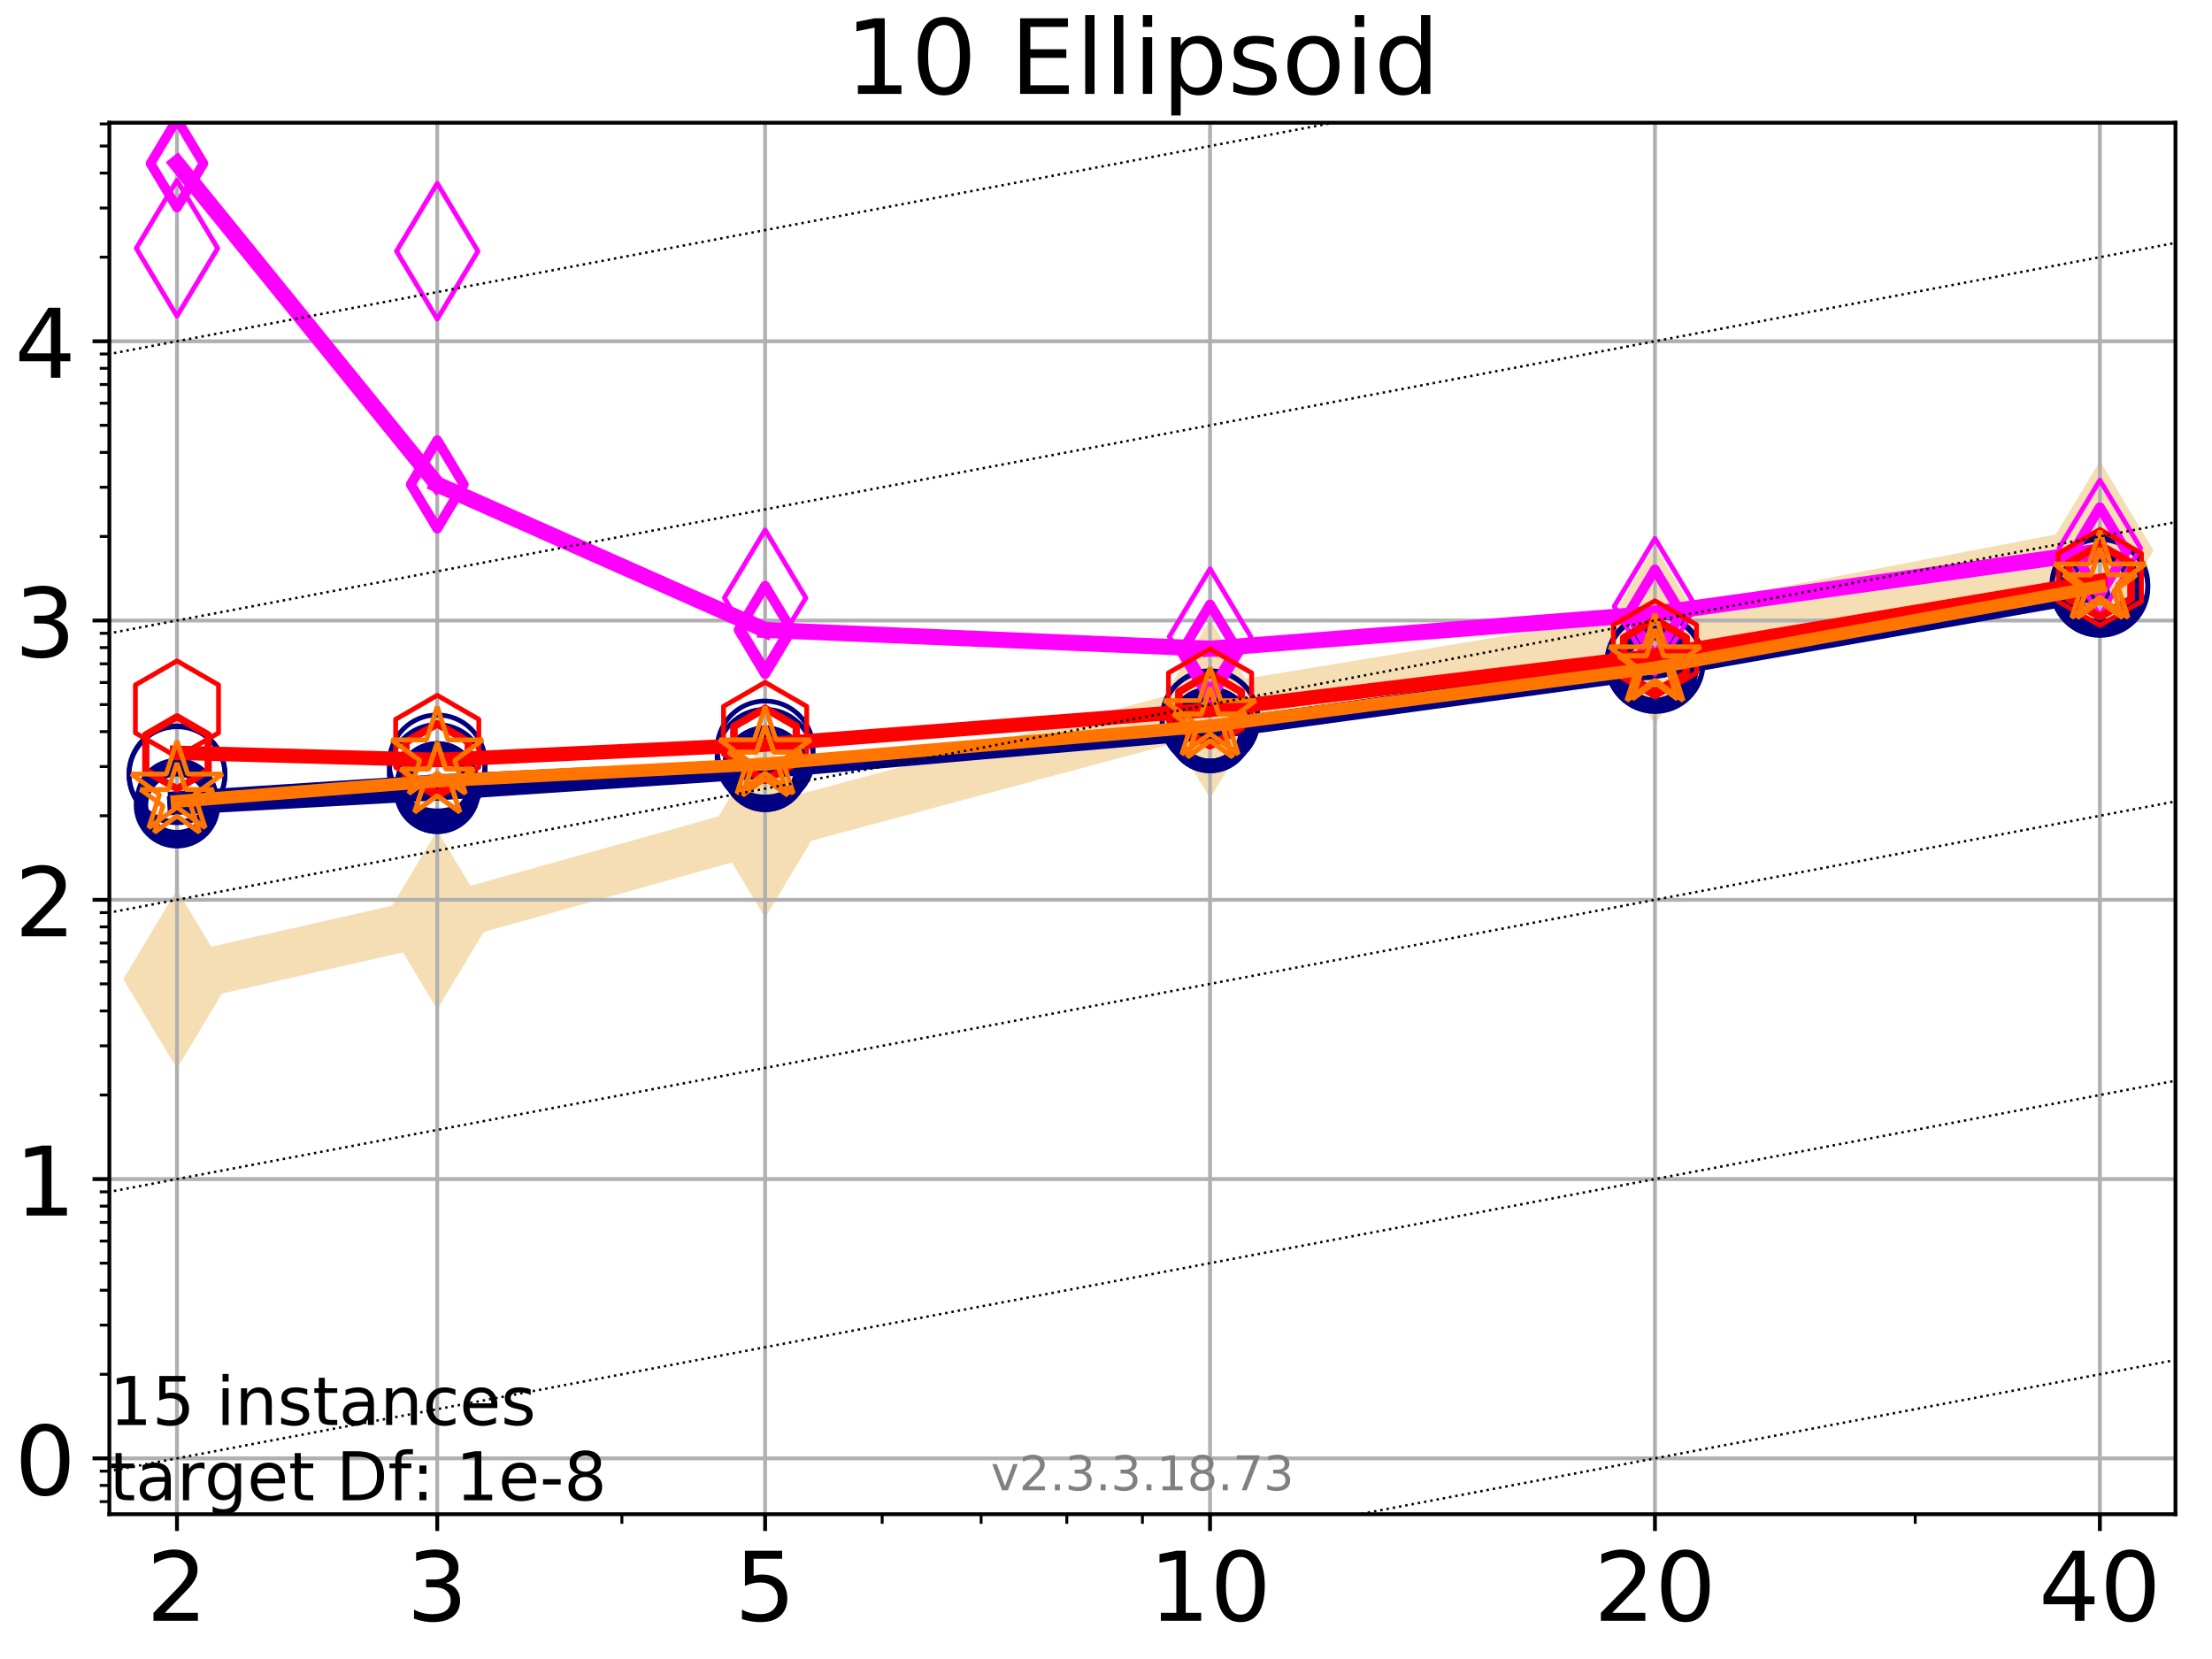 <?xml version="1.0" encoding="utf-8" standalone="no"?>
<!DOCTYPE svg PUBLIC "-//W3C//DTD SVG 1.1//EN"
  "http://www.w3.org/Graphics/SVG/1.1/DTD/svg11.dtd">
<!-- Created with matplotlib (https://matplotlib.org/) -->
<svg height="345.6pt" version="1.1" viewBox="0 0 460.8 345.6" width="460.8pt" xmlns="http://www.w3.org/2000/svg" xmlns:xlink="http://www.w3.org/1999/xlink">
 <defs>
  <style type="text/css">
*{stroke-linecap:butt;stroke-linejoin:round;}
  </style>
 </defs>
 <g id="figure_1">
  <g id="patch_1">
   <path d="M 0 345.6 
L 460.8 345.6 
L 460.8 0 
L 0 0 
z
" style="fill:#ffffff;"/>
  </g>
  <g id="axes_1">
   <g id="patch_2">
    <path d="M 22.78 315.44 
L 453.192 315.44 
L 453.192 25.56 
L 22.78 25.56 
z
" style="fill:#ffffff;"/>
   </g>
   <g id="line2d_1">
    <path clip-path="url(#p76e12e9055)" d="M 36.868 203.969 
L 91.085 191.652 
L 159.39 172.539 
L 252.074 147.671 
L 344.758 132.376 
L 437.443 114.669 
" style="fill:none;stroke:#f5deb3;stroke-linecap:square;stroke-width:10;"/>
    <defs>
     <path d="M -0 17.678 
L 10.607 0 
L 0 -17.678 
L -10.607 -0 
z
" id="m0ee9189631" style="stroke:#f5deb3;stroke-linejoin:miter;"/>
    </defs>
    <g clip-path="url(#p76e12e9055)">
     <use style="fill:#f5deb3;stroke:#f5deb3;stroke-linejoin:miter;" x="36.868" xlink:href="#m0ee9189631" y="203.969"/>
     <use style="fill:#f5deb3;stroke:#f5deb3;stroke-linejoin:miter;" x="91.085" xlink:href="#m0ee9189631" y="191.652"/>
     <use style="fill:#f5deb3;stroke:#f5deb3;stroke-linejoin:miter;" x="159.39" xlink:href="#m0ee9189631" y="172.539"/>
     <use style="fill:#f5deb3;stroke:#f5deb3;stroke-linejoin:miter;" x="252.074" xlink:href="#m0ee9189631" y="147.671"/>
     <use style="fill:#f5deb3;stroke:#f5deb3;stroke-linejoin:miter;" x="344.758" xlink:href="#m0ee9189631" y="132.376"/>
     <use style="fill:#f5deb3;stroke:#f5deb3;stroke-linejoin:miter;" x="437.443" xlink:href="#m0ee9189631" y="114.669"/>
    </g>
   </g>
   <g id="matplotlib.axis_1">
    <g id="xtick_1">
     <g id="line2d_2">
      <path clip-path="url(#p76e12e9055)" d="M 36.868 315.44 
L 36.868 25.56 
" style="fill:none;stroke:#b0b0b0;stroke-linecap:square;stroke-width:0.8;"/>
     </g>
     <g id="line2d_3">
      <defs>
       <path d="M 0 0 
L 0 3.5 
" id="m167f7af184" style="stroke:#000000;stroke-width:0.8;"/>
      </defs>
      <g>
       <use style="stroke:#000000;stroke-width:0.8;" x="36.868" xlink:href="#m167f7af184" y="315.44"/>
      </g>
     </g>
     <g id="text_1">
      <!-- 2 -->
      <defs>
       <path d="M 19.188 8.297 
L 53.609 8.297 
L 53.609 0 
L 7.328 0 
L 7.328 8.297 
Q 12.938 14.109 22.625 23.891 
Q 32.328 33.688 34.812 36.531 
Q 39.547 41.844 41.422 45.531 
Q 43.312 49.219 43.312 52.781 
Q 43.312 58.594 39.234 62.25 
Q 35.156 65.922 28.609 65.922 
Q 23.969 65.922 18.812 64.312 
Q 13.672 62.703 7.812 59.422 
L 7.812 69.391 
Q 13.766 71.781 18.938 73 
Q 24.125 74.219 28.422 74.219 
Q 39.75 74.219 46.484 68.547 
Q 53.219 62.891 53.219 53.422 
Q 53.219 48.922 51.531 44.891 
Q 49.859 40.875 45.406 35.406 
Q 44.188 33.984 37.641 27.219 
Q 31.109 20.453 19.188 8.297 
z
" id="DejaVuSans-50"/>
      </defs>
      <g transform="translate(30.506 337.637)scale(0.2 -0.2)">
       <use xlink:href="#DejaVuSans-50"/>
      </g>
     </g>
    </g>
    <g id="xtick_2">
     <g id="line2d_4">
      <path clip-path="url(#p76e12e9055)" d="M 91.085 315.44 
L 91.085 25.56 
" style="fill:none;stroke:#b0b0b0;stroke-linecap:square;stroke-width:0.8;"/>
     </g>
     <g id="line2d_5">
      <g>
       <use style="stroke:#000000;stroke-width:0.8;" x="91.085" xlink:href="#m167f7af184" y="315.44"/>
      </g>
     </g>
     <g id="text_2">
      <!-- 3 -->
      <defs>
       <path d="M 40.578 39.312 
Q 47.656 37.797 51.625 33 
Q 55.609 28.219 55.609 21.188 
Q 55.609 10.406 48.188 4.484 
Q 40.766 -1.422 27.094 -1.422 
Q 22.516 -1.422 17.656 -0.516 
Q 12.797 0.391 7.625 2.203 
L 7.625 11.719 
Q 11.719 9.328 16.594 8.109 
Q 21.484 6.891 26.812 6.891 
Q 36.078 6.891 40.938 10.547 
Q 45.797 14.203 45.797 21.188 
Q 45.797 27.641 41.281 31.266 
Q 36.766 34.906 28.719 34.906 
L 20.219 34.906 
L 20.219 43.016 
L 29.109 43.016 
Q 36.375 43.016 40.234 45.922 
Q 44.094 48.828 44.094 54.297 
Q 44.094 59.906 40.109 62.906 
Q 36.141 65.922 28.719 65.922 
Q 24.656 65.922 20.016 65.031 
Q 15.375 64.156 9.812 62.312 
L 9.812 71.094 
Q 15.438 72.656 20.344 73.438 
Q 25.25 74.219 29.594 74.219 
Q 40.828 74.219 47.359 69.109 
Q 53.906 64.016 53.906 55.328 
Q 53.906 49.266 50.438 45.094 
Q 46.969 40.922 40.578 39.312 
z
" id="DejaVuSans-51"/>
      </defs>
      <g transform="translate(84.723 337.637)scale(0.2 -0.2)">
       <use xlink:href="#DejaVuSans-51"/>
      </g>
     </g>
    </g>
    <g id="xtick_3">
     <g id="line2d_6">
      <path clip-path="url(#p76e12e9055)" d="M 159.39 315.44 
L 159.39 25.56 
" style="fill:none;stroke:#b0b0b0;stroke-linecap:square;stroke-width:0.8;"/>
     </g>
     <g id="line2d_7">
      <g>
       <use style="stroke:#000000;stroke-width:0.8;" x="159.39" xlink:href="#m167f7af184" y="315.44"/>
      </g>
     </g>
     <g id="text_3">
      <!-- 5 -->
      <defs>
       <path d="M 10.797 72.906 
L 49.516 72.906 
L 49.516 64.594 
L 19.828 64.594 
L 19.828 46.734 
Q 21.969 47.469 24.109 47.828 
Q 26.266 48.188 28.422 48.188 
Q 40.625 48.188 47.75 41.5 
Q 54.891 34.812 54.891 23.391 
Q 54.891 11.625 47.562 5.094 
Q 40.234 -1.422 26.906 -1.422 
Q 22.312 -1.422 17.547 -0.641 
Q 12.797 0.141 7.719 1.703 
L 7.719 11.625 
Q 12.109 9.234 16.797 8.062 
Q 21.484 6.891 26.703 6.891 
Q 35.156 6.891 40.078 11.328 
Q 45.016 15.766 45.016 23.391 
Q 45.016 31 40.078 35.438 
Q 35.156 39.891 26.703 39.891 
Q 22.75 39.891 18.812 39.016 
Q 14.891 38.141 10.797 36.281 
z
" id="DejaVuSans-53"/>
      </defs>
      <g transform="translate(153.028 337.637)scale(0.2 -0.2)">
       <use xlink:href="#DejaVuSans-53"/>
      </g>
     </g>
    </g>
    <g id="xtick_4">
     <g id="line2d_8">
      <path clip-path="url(#p76e12e9055)" d="M 252.074 315.44 
L 252.074 25.56 
" style="fill:none;stroke:#b0b0b0;stroke-linecap:square;stroke-width:0.8;"/>
     </g>
     <g id="line2d_9">
      <g>
       <use style="stroke:#000000;stroke-width:0.8;" x="252.074" xlink:href="#m167f7af184" y="315.44"/>
      </g>
     </g>
     <g id="text_4">
      <!-- 10 -->
      <defs>
       <path d="M 12.406 8.297 
L 28.516 8.297 
L 28.516 63.922 
L 10.984 60.406 
L 10.984 69.391 
L 28.422 72.906 
L 38.281 72.906 
L 38.281 8.297 
L 54.391 8.297 
L 54.391 0 
L 12.406 0 
z
" id="DejaVuSans-49"/>
       <path d="M 31.781 66.406 
Q 24.172 66.406 20.328 58.906 
Q 16.5 51.422 16.5 36.375 
Q 16.5 21.391 20.328 13.891 
Q 24.172 6.391 31.781 6.391 
Q 39.453 6.391 43.281 13.891 
Q 47.125 21.391 47.125 36.375 
Q 47.125 51.422 43.281 58.906 
Q 39.453 66.406 31.781 66.406 
z
M 31.781 74.219 
Q 44.047 74.219 50.516 64.516 
Q 56.984 54.828 56.984 36.375 
Q 56.984 17.969 50.516 8.266 
Q 44.047 -1.422 31.781 -1.422 
Q 19.531 -1.422 13.062 8.266 
Q 6.594 17.969 6.594 36.375 
Q 6.594 54.828 13.062 64.516 
Q 19.531 74.219 31.781 74.219 
z
" id="DejaVuSans-48"/>
      </defs>
      <g transform="translate(239.349 337.637)scale(0.2 -0.2)">
       <use xlink:href="#DejaVuSans-49"/>
       <use x="63.623" xlink:href="#DejaVuSans-48"/>
      </g>
     </g>
    </g>
    <g id="xtick_5">
     <g id="line2d_10">
      <path clip-path="url(#p76e12e9055)" d="M 344.758 315.44 
L 344.758 25.56 
" style="fill:none;stroke:#b0b0b0;stroke-linecap:square;stroke-width:0.8;"/>
     </g>
     <g id="line2d_11">
      <g>
       <use style="stroke:#000000;stroke-width:0.8;" x="344.758" xlink:href="#m167f7af184" y="315.44"/>
      </g>
     </g>
     <g id="text_5">
      <!-- 20 -->
      <g transform="translate(332.033 337.637)scale(0.2 -0.2)">
       <use xlink:href="#DejaVuSans-50"/>
       <use x="63.623" xlink:href="#DejaVuSans-48"/>
      </g>
     </g>
    </g>
    <g id="xtick_6">
     <g id="line2d_12">
      <path clip-path="url(#p76e12e9055)" d="M 437.443 315.44 
L 437.443 25.56 
" style="fill:none;stroke:#b0b0b0;stroke-linecap:square;stroke-width:0.8;"/>
     </g>
     <g id="line2d_13">
      <g>
       <use style="stroke:#000000;stroke-width:0.8;" x="437.443" xlink:href="#m167f7af184" y="315.44"/>
      </g>
     </g>
     <g id="text_6">
      <!-- 40 -->
      <defs>
       <path d="M 37.797 64.312 
L 12.891 25.391 
L 37.797 25.391 
z
M 35.203 72.906 
L 47.609 72.906 
L 47.609 25.391 
L 58.016 25.391 
L 58.016 17.188 
L 47.609 17.188 
L 47.609 0 
L 37.797 0 
L 37.797 17.188 
L 4.891 17.188 
L 4.891 26.703 
z
" id="DejaVuSans-52"/>
      </defs>
      <g transform="translate(424.718 337.637)scale(0.2 -0.2)">
       <use xlink:href="#DejaVuSans-52"/>
       <use x="63.623" xlink:href="#DejaVuSans-48"/>
      </g>
     </g>
    </g>
    <g id="xtick_7">
     <g id="line2d_14">
      <defs>
       <path d="M 0 0 
L 0 2 
" id="mbd28c0486b" style="stroke:#000000;stroke-width:0.6;"/>
      </defs>
      <g>
       <use style="stroke:#000000;stroke-width:0.6;" x="129.552" xlink:href="#mbd28c0486b" y="315.44"/>
      </g>
     </g>
    </g>
    <g id="xtick_8">
     <g id="line2d_15">
      <g>
       <use style="stroke:#000000;stroke-width:0.6;" x="183.769" xlink:href="#mbd28c0486b" y="315.44"/>
      </g>
     </g>
    </g>
    <g id="xtick_9">
     <g id="line2d_16">
      <g>
       <use style="stroke:#000000;stroke-width:0.6;" x="204.381" xlink:href="#mbd28c0486b" y="315.44"/>
      </g>
     </g>
    </g>
    <g id="xtick_10">
     <g id="line2d_17">
      <g>
       <use style="stroke:#000000;stroke-width:0.6;" x="222.237" xlink:href="#mbd28c0486b" y="315.44"/>
      </g>
     </g>
    </g>
    <g id="xtick_11">
     <g id="line2d_18">
      <g>
       <use style="stroke:#000000;stroke-width:0.6;" x="237.986" xlink:href="#mbd28c0486b" y="315.44"/>
      </g>
     </g>
    </g>
    <g id="xtick_12">
     <g id="line2d_19">
      <g>
       <use style="stroke:#000000;stroke-width:0.6;" x="398.975" xlink:href="#mbd28c0486b" y="315.44"/>
      </g>
     </g>
    </g>
   </g>
   <g id="matplotlib.axis_2">
    <g id="ytick_1">
     <g id="line2d_20">
      <path clip-path="url(#p76e12e9055)" d="M 22.78 303.804 
L 453.192 303.804 
" style="fill:none;stroke:#b0b0b0;stroke-linecap:square;stroke-width:0.8;"/>
     </g>
     <g id="line2d_21">
      <defs>
       <path d="M 0 0 
L -3.5 0 
" id="m1875185c18" style="stroke:#000000;stroke-width:0.8;"/>
      </defs>
      <g>
       <use style="stroke:#000000;stroke-width:0.8;" x="22.78" xlink:href="#m1875185c18" y="303.804"/>
      </g>
     </g>
     <g id="text_7">
      <!-- 0 -->
      <g transform="translate(3.055 311.403)scale(0.2 -0.2)">
       <use xlink:href="#DejaVuSans-48"/>
      </g>
     </g>
    </g>
    <g id="ytick_2">
     <g id="line2d_22">
      <path clip-path="url(#p76e12e9055)" d="M 22.78 245.625 
L 453.192 245.625 
" style="fill:none;stroke:#b0b0b0;stroke-linecap:square;stroke-width:0.8;"/>
     </g>
     <g id="line2d_23">
      <g>
       <use style="stroke:#000000;stroke-width:0.8;" x="22.78" xlink:href="#m1875185c18" y="245.625"/>
      </g>
     </g>
     <g id="text_8">
      <!-- 1 -->
      <g transform="translate(3.055 253.224)scale(0.2 -0.2)">
       <use xlink:href="#DejaVuSans-49"/>
      </g>
     </g>
    </g>
    <g id="ytick_3">
     <g id="line2d_24">
      <path clip-path="url(#p76e12e9055)" d="M 22.78 187.446 
L 453.192 187.446 
" style="fill:none;stroke:#b0b0b0;stroke-linecap:square;stroke-width:0.8;"/>
     </g>
     <g id="line2d_25">
      <g>
       <use style="stroke:#000000;stroke-width:0.8;" x="22.78" xlink:href="#m1875185c18" y="187.446"/>
      </g>
     </g>
     <g id="text_9">
      <!-- 2 -->
      <g transform="translate(3.055 195.045)scale(0.2 -0.2)">
       <use xlink:href="#DejaVuSans-50"/>
      </g>
     </g>
    </g>
    <g id="ytick_4">
     <g id="line2d_26">
      <path clip-path="url(#p76e12e9055)" d="M 22.78 129.267 
L 453.192 129.267 
" style="fill:none;stroke:#b0b0b0;stroke-linecap:square;stroke-width:0.8;"/>
     </g>
     <g id="line2d_27">
      <g>
       <use style="stroke:#000000;stroke-width:0.8;" x="22.78" xlink:href="#m1875185c18" y="129.267"/>
      </g>
     </g>
     <g id="text_10">
      <!-- 3 -->
      <g transform="translate(3.055 136.866)scale(0.2 -0.2)">
       <use xlink:href="#DejaVuSans-51"/>
      </g>
     </g>
    </g>
    <g id="ytick_5">
     <g id="line2d_28">
      <path clip-path="url(#p76e12e9055)" d="M 22.78 71.089 
L 453.192 71.089 
" style="fill:none;stroke:#b0b0b0;stroke-linecap:square;stroke-width:0.8;"/>
     </g>
     <g id="line2d_29">
      <g>
       <use style="stroke:#000000;stroke-width:0.8;" x="22.78" xlink:href="#m1875185c18" y="71.089"/>
      </g>
     </g>
     <g id="text_11">
      <!-- 4 -->
      <g transform="translate(3.055 78.687)scale(0.2 -0.2)">
       <use xlink:href="#DejaVuSans-52"/>
      </g>
     </g>
    </g>
    <g id="ytick_6">
     <g id="line2d_30">
      <defs>
       <path d="M 0 0 
L -2 0 
" id="m9e56ca77b0" style="stroke:#000000;stroke-width:0.6;"/>
      </defs>
      <g>
       <use style="stroke:#000000;stroke-width:0.6;" x="22.78" xlink:href="#m9e56ca77b0" y="312.816"/>
      </g>
     </g>
    </g>
    <g id="ytick_7">
     <g id="line2d_31">
      <g>
       <use style="stroke:#000000;stroke-width:0.6;" x="22.78" xlink:href="#m9e56ca77b0" y="309.442"/>
      </g>
     </g>
    </g>
    <g id="ytick_8">
     <g id="line2d_32">
      <g>
       <use style="stroke:#000000;stroke-width:0.6;" x="22.78" xlink:href="#m9e56ca77b0" y="306.466"/>
      </g>
     </g>
    </g>
    <g id="ytick_9">
     <g id="line2d_33">
      <g>
       <use style="stroke:#000000;stroke-width:0.6;" x="22.78" xlink:href="#m9e56ca77b0" y="286.291"/>
      </g>
     </g>
    </g>
    <g id="ytick_10">
     <g id="line2d_34">
      <g>
       <use style="stroke:#000000;stroke-width:0.6;" x="22.78" xlink:href="#m9e56ca77b0" y="276.046"/>
      </g>
     </g>
    </g>
    <g id="ytick_11">
     <g id="line2d_35">
      <g>
       <use style="stroke:#000000;stroke-width:0.6;" x="22.78" xlink:href="#m9e56ca77b0" y="268.777"/>
      </g>
     </g>
    </g>
    <g id="ytick_12">
     <g id="line2d_36">
      <g>
       <use style="stroke:#000000;stroke-width:0.6;" x="22.78" xlink:href="#m9e56ca77b0" y="263.139"/>
      </g>
     </g>
    </g>
    <g id="ytick_13">
     <g id="line2d_37">
      <g>
       <use style="stroke:#000000;stroke-width:0.6;" x="22.78" xlink:href="#m9e56ca77b0" y="258.532"/>
      </g>
     </g>
    </g>
    <g id="ytick_14">
     <g id="line2d_38">
      <g>
       <use style="stroke:#000000;stroke-width:0.6;" x="22.78" xlink:href="#m9e56ca77b0" y="254.637"/>
      </g>
     </g>
    </g>
    <g id="ytick_15">
     <g id="line2d_39">
      <g>
       <use style="stroke:#000000;stroke-width:0.6;" x="22.78" xlink:href="#m9e56ca77b0" y="251.263"/>
      </g>
     </g>
    </g>
    <g id="ytick_16">
     <g id="line2d_40">
      <g>
       <use style="stroke:#000000;stroke-width:0.6;" x="22.78" xlink:href="#m9e56ca77b0" y="248.287"/>
      </g>
     </g>
    </g>
    <g id="ytick_17">
     <g id="line2d_41">
      <g>
       <use style="stroke:#000000;stroke-width:0.6;" x="22.78" xlink:href="#m9e56ca77b0" y="228.112"/>
      </g>
     </g>
    </g>
    <g id="ytick_18">
     <g id="line2d_42">
      <g>
       <use style="stroke:#000000;stroke-width:0.6;" x="22.78" xlink:href="#m9e56ca77b0" y="217.867"/>
      </g>
     </g>
    </g>
    <g id="ytick_19">
     <g id="line2d_43">
      <g>
       <use style="stroke:#000000;stroke-width:0.6;" x="22.78" xlink:href="#m9e56ca77b0" y="210.598"/>
      </g>
     </g>
    </g>
    <g id="ytick_20">
     <g id="line2d_44">
      <g>
       <use style="stroke:#000000;stroke-width:0.6;" x="22.78" xlink:href="#m9e56ca77b0" y="204.96"/>
      </g>
     </g>
    </g>
    <g id="ytick_21">
     <g id="line2d_45">
      <g>
       <use style="stroke:#000000;stroke-width:0.6;" x="22.78" xlink:href="#m9e56ca77b0" y="200.353"/>
      </g>
     </g>
    </g>
    <g id="ytick_22">
     <g id="line2d_46">
      <g>
       <use style="stroke:#000000;stroke-width:0.6;" x="22.78" xlink:href="#m9e56ca77b0" y="196.458"/>
      </g>
     </g>
    </g>
    <g id="ytick_23">
     <g id="line2d_47">
      <g>
       <use style="stroke:#000000;stroke-width:0.6;" x="22.78" xlink:href="#m9e56ca77b0" y="193.085"/>
      </g>
     </g>
    </g>
    <g id="ytick_24">
     <g id="line2d_48">
      <g>
       <use style="stroke:#000000;stroke-width:0.6;" x="22.78" xlink:href="#m9e56ca77b0" y="190.109"/>
      </g>
     </g>
    </g>
    <g id="ytick_25">
     <g id="line2d_49">
      <g>
       <use style="stroke:#000000;stroke-width:0.6;" x="22.78" xlink:href="#m9e56ca77b0" y="169.933"/>
      </g>
     </g>
    </g>
    <g id="ytick_26">
     <g id="line2d_50">
      <g>
       <use style="stroke:#000000;stroke-width:0.6;" x="22.78" xlink:href="#m9e56ca77b0" y="159.688"/>
      </g>
     </g>
    </g>
    <g id="ytick_27">
     <g id="line2d_51">
      <g>
       <use style="stroke:#000000;stroke-width:0.6;" x="22.78" xlink:href="#m9e56ca77b0" y="152.419"/>
      </g>
     </g>
    </g>
    <g id="ytick_28">
     <g id="line2d_52">
      <g>
       <use style="stroke:#000000;stroke-width:0.6;" x="22.78" xlink:href="#m9e56ca77b0" y="146.781"/>
      </g>
     </g>
    </g>
    <g id="ytick_29">
     <g id="line2d_53">
      <g>
       <use style="stroke:#000000;stroke-width:0.6;" x="22.78" xlink:href="#m9e56ca77b0" y="142.174"/>
      </g>
     </g>
    </g>
    <g id="ytick_30">
     <g id="line2d_54">
      <g>
       <use style="stroke:#000000;stroke-width:0.6;" x="22.78" xlink:href="#m9e56ca77b0" y="138.28"/>
      </g>
     </g>
    </g>
    <g id="ytick_31">
     <g id="line2d_55">
      <g>
       <use style="stroke:#000000;stroke-width:0.6;" x="22.78" xlink:href="#m9e56ca77b0" y="134.906"/>
      </g>
     </g>
    </g>
    <g id="ytick_32">
     <g id="line2d_56">
      <g>
       <use style="stroke:#000000;stroke-width:0.6;" x="22.78" xlink:href="#m9e56ca77b0" y="131.93"/>
      </g>
     </g>
    </g>
    <g id="ytick_33">
     <g id="line2d_57">
      <g>
       <use style="stroke:#000000;stroke-width:0.6;" x="22.78" xlink:href="#m9e56ca77b0" y="111.754"/>
      </g>
     </g>
    </g>
    <g id="ytick_34">
     <g id="line2d_58">
      <g>
       <use style="stroke:#000000;stroke-width:0.6;" x="22.78" xlink:href="#m9e56ca77b0" y="101.509"/>
      </g>
     </g>
    </g>
    <g id="ytick_35">
     <g id="line2d_59">
      <g>
       <use style="stroke:#000000;stroke-width:0.6;" x="22.78" xlink:href="#m9e56ca77b0" y="94.24"/>
      </g>
     </g>
    </g>
    <g id="ytick_36">
     <g id="line2d_60">
      <g>
       <use style="stroke:#000000;stroke-width:0.6;" x="22.78" xlink:href="#m9e56ca77b0" y="88.602"/>
      </g>
     </g>
    </g>
    <g id="ytick_37">
     <g id="line2d_61">
      <g>
       <use style="stroke:#000000;stroke-width:0.6;" x="22.78" xlink:href="#m9e56ca77b0" y="83.996"/>
      </g>
     </g>
    </g>
    <g id="ytick_38">
     <g id="line2d_62">
      <g>
       <use style="stroke:#000000;stroke-width:0.6;" x="22.78" xlink:href="#m9e56ca77b0" y="80.101"/>
      </g>
     </g>
    </g>
    <g id="ytick_39">
     <g id="line2d_63">
      <g>
       <use style="stroke:#000000;stroke-width:0.6;" x="22.78" xlink:href="#m9e56ca77b0" y="76.727"/>
      </g>
     </g>
    </g>
    <g id="ytick_40">
     <g id="line2d_64">
      <g>
       <use style="stroke:#000000;stroke-width:0.6;" x="22.78" xlink:href="#m9e56ca77b0" y="73.751"/>
      </g>
     </g>
    </g>
    <g id="ytick_41">
     <g id="line2d_65">
      <g>
       <use style="stroke:#000000;stroke-width:0.6;" x="22.78" xlink:href="#m9e56ca77b0" y="53.575"/>
      </g>
     </g>
    </g>
    <g id="ytick_42">
     <g id="line2d_66">
      <g>
       <use style="stroke:#000000;stroke-width:0.6;" x="22.78" xlink:href="#m9e56ca77b0" y="43.33"/>
      </g>
     </g>
    </g>
    <g id="ytick_43">
     <g id="line2d_67">
      <g>
       <use style="stroke:#000000;stroke-width:0.6;" x="22.78" xlink:href="#m9e56ca77b0" y="36.061"/>
      </g>
     </g>
    </g>
    <g id="ytick_44">
     <g id="line2d_68">
      <g>
       <use style="stroke:#000000;stroke-width:0.6;" x="22.78" xlink:href="#m9e56ca77b0" y="30.423"/>
      </g>
     </g>
    </g>
    <g id="ytick_45">
     <g id="line2d_69">
      <g>
       <use style="stroke:#000000;stroke-width:0.6;" x="22.78" xlink:href="#m9e56ca77b0" y="25.817"/>
      </g>
     </g>
    </g>
   </g>
   <g id="line2d_70">
    <path clip-path="url(#p76e12e9055)" d="M 36.868 167.748 
L 91.085 164.739 
" style="fill:none;stroke:#000080;stroke-linecap:square;stroke-width:4;"/>
    <defs>
     <path d="M 0 7.5 
C 1.989 7.5 3.897 6.71 5.303 5.303 
C 6.71 3.897 7.5 1.989 7.5 0 
C 7.5 -1.989 6.71 -3.897 5.303 -5.303 
C 3.897 -6.71 1.989 -7.5 0 -7.5 
C -1.989 -7.5 -3.897 -6.71 -5.303 -5.303 
C -6.71 -3.897 -7.5 -1.989 -7.5 0 
C -7.5 1.989 -6.71 3.897 -5.303 5.303 
C -3.897 6.71 -1.989 7.5 0 7.5 
z
" id="m652f834362" style="stroke:#000080;stroke-width:3;"/>
    </defs>
    <g clip-path="url(#p76e12e9055)">
     <use style="fill-opacity:0;stroke:#000080;stroke-width:3;" x="36.868" xlink:href="#m652f834362" y="167.748"/>
     <use style="fill-opacity:0;stroke:#000080;stroke-width:3;" x="91.085" xlink:href="#m652f834362" y="164.739"/>
    </g>
   </g>
   <g id="line2d_71">
    <path clip-path="url(#p76e12e9055)" d="M 91.085 164.739 
L 159.39 160.164 
" style="fill:none;stroke:#000080;stroke-linecap:square;stroke-width:4;"/>
    <g clip-path="url(#p76e12e9055)">
     <use style="fill-opacity:0;stroke:#000080;stroke-width:3;" x="91.085" xlink:href="#m652f834362" y="164.739"/>
     <use style="fill-opacity:0;stroke:#000080;stroke-width:3;" x="159.39" xlink:href="#m652f834362" y="160.164"/>
    </g>
   </g>
   <g id="line2d_72">
    <path clip-path="url(#p76e12e9055)" d="M 159.39 160.164 
L 252.074 152.065 
" style="fill:none;stroke:#000080;stroke-linecap:square;stroke-width:4;"/>
    <g clip-path="url(#p76e12e9055)">
     <use style="fill-opacity:0;stroke:#000080;stroke-width:3;" x="159.39" xlink:href="#m652f834362" y="160.164"/>
     <use style="fill-opacity:0;stroke:#000080;stroke-width:3;" x="252.074" xlink:href="#m652f834362" y="152.065"/>
    </g>
   </g>
   <g id="line2d_73">
    <path clip-path="url(#p76e12e9055)" d="M 252.074 152.065 
L 344.758 139.397 
" style="fill:none;stroke:#000080;stroke-linecap:square;stroke-width:4;"/>
    <g clip-path="url(#p76e12e9055)">
     <use style="fill-opacity:0;stroke:#000080;stroke-width:3;" x="252.074" xlink:href="#m652f834362" y="152.065"/>
     <use style="fill-opacity:0;stroke:#000080;stroke-width:3;" x="344.758" xlink:href="#m652f834362" y="139.397"/>
    </g>
   </g>
   <g id="line2d_74">
    <path clip-path="url(#p76e12e9055)" d="M 344.758 139.397 
L 437.443 123.075 
" style="fill:none;stroke:#000080;stroke-linecap:square;stroke-width:4;"/>
    <g clip-path="url(#p76e12e9055)">
     <use style="fill-opacity:0;stroke:#000080;stroke-width:3;" x="344.758" xlink:href="#m652f834362" y="139.397"/>
     <use style="fill-opacity:0;stroke:#000080;stroke-width:3;" x="437.443" xlink:href="#m652f834362" y="123.075"/>
    </g>
   </g>
   <g id="line2d_75">
    <path clip-path="url(#p76e12e9055)" d="M 437.443 123.075 
" style="fill:none;stroke:#000080;stroke-linecap:square;stroke-width:4;"/>
    <g clip-path="url(#p76e12e9055)">
     <use style="fill-opacity:0;stroke:#000080;stroke-width:3;" x="437.443" xlink:href="#m652f834362" y="123.075"/>
    </g>
   </g>
   <g id="line2d_76"/>
   <g id="line2d_77">
    <defs>
     <path d="M 0 10 
C 2.652 10 5.196 8.946 7.071 7.071 
C 8.946 5.196 10 2.652 10 0 
C 10 -2.652 8.946 -5.196 7.071 -7.071 
C 5.196 -8.946 2.652 -10 0 -10 
C -2.652 -10 -5.196 -8.946 -7.071 -7.071 
C -8.946 -5.196 -10 -2.652 -10 0 
C -10 2.652 -8.946 5.196 -7.071 7.071 
C -5.196 8.946 -2.652 10 0 10 
z
" id="m6f825c0890" style="stroke:#000080;"/>
    </defs>
    <g clip-path="url(#p76e12e9055)">
     <use style="fill-opacity:0;stroke:#000080;" x="36.868" xlink:href="#m6f825c0890" y="161.207"/>
     <use style="fill-opacity:0;stroke:#000080;" x="91.085" xlink:href="#m6f825c0890" y="160.954"/>
     <use style="fill-opacity:0;stroke:#000080;" x="159.39" xlink:href="#m6f825c0890" y="156.04"/>
     <use style="fill-opacity:0;stroke:#000080;" x="252.074" xlink:href="#m6f825c0890" y="149.817"/>
     <use style="fill-opacity:0;stroke:#000080;" x="344.758" xlink:href="#m6f825c0890" y="138.224"/>
     <use style="fill-opacity:0;stroke:#000080;" x="437.443" xlink:href="#m6f825c0890" y="122.363"/>
    </g>
   </g>
   <g id="line2d_78">
    <path clip-path="url(#p76e12e9055)" d="M 36.868 166.652 
L 91.085 163.159 
" style="fill:none;stroke:#000080;stroke-linecap:square;stroke-width:3.667;"/>
    <defs>
     <path d="M 0 7.5 
C 1.989 7.5 3.897 6.71 5.303 5.303 
C 6.71 3.897 7.5 1.989 7.5 0 
C 7.5 -1.989 6.71 -3.897 5.303 -5.303 
C 3.897 -6.71 1.989 -7.5 0 -7.5 
C -1.989 -7.5 -3.897 -6.71 -5.303 -5.303 
C -6.71 -3.897 -7.5 -1.989 -7.5 0 
C -7.5 1.989 -6.71 3.897 -5.303 5.303 
C -3.897 6.71 -1.989 7.5 0 7.5 
z
" id="m24b948d8f2" style="stroke:#000080;stroke-width:2.5;"/>
    </defs>
    <g clip-path="url(#p76e12e9055)">
     <use style="fill-opacity:0;stroke:#000080;stroke-width:2.5;" x="36.868" xlink:href="#m24b948d8f2" y="166.652"/>
     <use style="fill-opacity:0;stroke:#000080;stroke-width:2.5;" x="91.085" xlink:href="#m24b948d8f2" y="163.159"/>
    </g>
   </g>
   <g id="line2d_79">
    <path clip-path="url(#p76e12e9055)" d="M 91.085 163.159 
L 159.39 159.917 
" style="fill:none;stroke:#000080;stroke-linecap:square;stroke-width:3.667;"/>
    <g clip-path="url(#p76e12e9055)">
     <use style="fill-opacity:0;stroke:#000080;stroke-width:2.5;" x="91.085" xlink:href="#m24b948d8f2" y="163.159"/>
     <use style="fill-opacity:0;stroke:#000080;stroke-width:2.5;" x="159.39" xlink:href="#m24b948d8f2" y="159.917"/>
    </g>
   </g>
   <g id="line2d_80">
    <path clip-path="url(#p76e12e9055)" d="M 159.39 159.917 
L 252.074 151.853 
" style="fill:none;stroke:#000080;stroke-linecap:square;stroke-width:3.667;"/>
    <g clip-path="url(#p76e12e9055)">
     <use style="fill-opacity:0;stroke:#000080;stroke-width:2.5;" x="159.39" xlink:href="#m24b948d8f2" y="159.917"/>
     <use style="fill-opacity:0;stroke:#000080;stroke-width:2.5;" x="252.074" xlink:href="#m24b948d8f2" y="151.853"/>
    </g>
   </g>
   <g id="line2d_81">
    <path clip-path="url(#p76e12e9055)" d="M 252.074 151.853 
L 344.758 139.222 
" style="fill:none;stroke:#000080;stroke-linecap:square;stroke-width:3.667;"/>
    <g clip-path="url(#p76e12e9055)">
     <use style="fill-opacity:0;stroke:#000080;stroke-width:2.5;" x="252.074" xlink:href="#m24b948d8f2" y="151.853"/>
     <use style="fill-opacity:0;stroke:#000080;stroke-width:2.5;" x="344.758" xlink:href="#m24b948d8f2" y="139.222"/>
    </g>
   </g>
   <g id="line2d_82">
    <path clip-path="url(#p76e12e9055)" d="M 344.758 139.222 
L 437.443 122.728 
" style="fill:none;stroke:#000080;stroke-linecap:square;stroke-width:3.667;"/>
    <g clip-path="url(#p76e12e9055)">
     <use style="fill-opacity:0;stroke:#000080;stroke-width:2.5;" x="344.758" xlink:href="#m24b948d8f2" y="139.222"/>
     <use style="fill-opacity:0;stroke:#000080;stroke-width:2.5;" x="437.443" xlink:href="#m24b948d8f2" y="122.728"/>
    </g>
   </g>
   <g id="line2d_83">
    <path clip-path="url(#p76e12e9055)" d="M 437.443 122.728 
" style="fill:none;stroke:#000080;stroke-linecap:square;stroke-width:3.667;"/>
    <g clip-path="url(#p76e12e9055)">
     <use style="fill-opacity:0;stroke:#000080;stroke-width:2.5;" x="437.443" xlink:href="#m24b948d8f2" y="122.728"/>
    </g>
   </g>
   <g id="line2d_84"/>
   <g id="line2d_85">
    <g clip-path="url(#p76e12e9055)">
     <use style="fill-opacity:0;stroke:#000080;" x="36.868" xlink:href="#m6f825c0890" y="161.386"/>
     <use style="fill-opacity:0;stroke:#000080;" x="91.085" xlink:href="#m6f825c0890" y="158.941"/>
     <use style="fill-opacity:0;stroke:#000080;" x="159.39" xlink:href="#m6f825c0890" y="157.775"/>
     <use style="fill-opacity:0;stroke:#000080;" x="252.074" xlink:href="#m6f825c0890" y="149.737"/>
     <use style="fill-opacity:0;stroke:#000080;" x="344.758" xlink:href="#m6f825c0890" y="137.93"/>
     <use style="fill-opacity:0;stroke:#000080;" x="437.443" xlink:href="#m6f825c0890" y="121.811"/>
    </g>
   </g>
   <g id="line2d_86">
    <path clip-path="url(#p76e12e9055)" d="M 36.868 34.056 
L 91.085 100.916 
" style="fill:none;stroke:#ff00ff;stroke-linecap:square;stroke-width:3.333;"/>
    <defs>
     <path d="M -0 9.192 
L 5.515 0 
L 0 -9.192 
L -5.515 -0 
z
" id="m4466b6f02f" style="stroke:#ff00ff;stroke-linejoin:miter;stroke-width:2;"/>
    </defs>
    <g clip-path="url(#p76e12e9055)">
     <use style="fill-opacity:0;stroke:#ff00ff;stroke-linejoin:miter;stroke-width:2;" x="36.868" xlink:href="#m4466b6f02f" y="34.056"/>
     <use style="fill-opacity:0;stroke:#ff00ff;stroke-linejoin:miter;stroke-width:2;" x="91.085" xlink:href="#m4466b6f02f" y="100.916"/>
    </g>
   </g>
   <g id="line2d_87">
    <path clip-path="url(#p76e12e9055)" d="M 91.085 100.916 
L 159.39 131.225 
" style="fill:none;stroke:#ff00ff;stroke-linecap:square;stroke-width:3.333;"/>
    <g clip-path="url(#p76e12e9055)">
     <use style="fill-opacity:0;stroke:#ff00ff;stroke-linejoin:miter;stroke-width:2;" x="91.085" xlink:href="#m4466b6f02f" y="100.916"/>
     <use style="fill-opacity:0;stroke:#ff00ff;stroke-linejoin:miter;stroke-width:2;" x="159.39" xlink:href="#m4466b6f02f" y="131.225"/>
    </g>
   </g>
   <g id="line2d_88">
    <path clip-path="url(#p76e12e9055)" d="M 159.39 131.225 
L 252.074 135.124 
" style="fill:none;stroke:#ff00ff;stroke-linecap:square;stroke-width:3.333;"/>
    <g clip-path="url(#p76e12e9055)">
     <use style="fill-opacity:0;stroke:#ff00ff;stroke-linejoin:miter;stroke-width:2;" x="159.39" xlink:href="#m4466b6f02f" y="131.225"/>
     <use style="fill-opacity:0;stroke:#ff00ff;stroke-linejoin:miter;stroke-width:2;" x="252.074" xlink:href="#m4466b6f02f" y="135.124"/>
    </g>
   </g>
   <g id="line2d_89">
    <path clip-path="url(#p76e12e9055)" d="M 252.074 135.124 
L 344.758 127.83 
" style="fill:none;stroke:#ff00ff;stroke-linecap:square;stroke-width:3.333;"/>
    <g clip-path="url(#p76e12e9055)">
     <use style="fill-opacity:0;stroke:#ff00ff;stroke-linejoin:miter;stroke-width:2;" x="252.074" xlink:href="#m4466b6f02f" y="135.124"/>
     <use style="fill-opacity:0;stroke:#ff00ff;stroke-linejoin:miter;stroke-width:2;" x="344.758" xlink:href="#m4466b6f02f" y="127.83"/>
    </g>
   </g>
   <g id="line2d_90">
    <path clip-path="url(#p76e12e9055)" d="M 344.758 127.83 
L 437.443 114.861 
" style="fill:none;stroke:#ff00ff;stroke-linecap:square;stroke-width:3.333;"/>
    <g clip-path="url(#p76e12e9055)">
     <use style="fill-opacity:0;stroke:#ff00ff;stroke-linejoin:miter;stroke-width:2;" x="344.758" xlink:href="#m4466b6f02f" y="127.83"/>
     <use style="fill-opacity:0;stroke:#ff00ff;stroke-linejoin:miter;stroke-width:2;" x="437.443" xlink:href="#m4466b6f02f" y="114.861"/>
    </g>
   </g>
   <g id="line2d_91">
    <path clip-path="url(#p76e12e9055)" d="M 437.443 114.861 
" style="fill:none;stroke:#ff00ff;stroke-linecap:square;stroke-width:3.333;"/>
    <g clip-path="url(#p76e12e9055)">
     <use style="fill-opacity:0;stroke:#ff00ff;stroke-linejoin:miter;stroke-width:2;" x="437.443" xlink:href="#m4466b6f02f" y="114.861"/>
    </g>
   </g>
   <g id="line2d_92"/>
   <g id="line2d_93">
    <defs>
     <path d="M -0 14.142 
L 8.485 0 
L -0 -14.142 
L -8.485 -0 
z
" id="md37b59437e" style="stroke:#ff00ff;stroke-linejoin:miter;"/>
    </defs>
    <g clip-path="url(#p76e12e9055)">
     <use style="fill-opacity:0;stroke:#ff00ff;stroke-linejoin:miter;" x="36.868" xlink:href="#md37b59437e" y="51.719"/>
     <use style="fill-opacity:0;stroke:#ff00ff;stroke-linejoin:miter;" x="91.085" xlink:href="#md37b59437e" y="52.332"/>
     <use style="fill-opacity:0;stroke:#ff00ff;stroke-linejoin:miter;" x="159.39" xlink:href="#md37b59437e" y="124.543"/>
     <use style="fill-opacity:0;stroke:#ff00ff;stroke-linejoin:miter;" x="252.074" xlink:href="#md37b59437e" y="132.63"/>
     <use style="fill-opacity:0;stroke:#ff00ff;stroke-linejoin:miter;" x="344.758" xlink:href="#md37b59437e" y="126.316"/>
     <use style="fill-opacity:0;stroke:#ff00ff;stroke-linejoin:miter;" x="437.443" xlink:href="#md37b59437e" y="114.172"/>
    </g>
   </g>
   <g id="line2d_94">
    <path clip-path="url(#p76e12e9055)" d="M 36.868 156.822 
L 91.085 158.302 
" style="fill:none;stroke:#ff0000;stroke-linecap:square;stroke-width:3;"/>
    <defs>
     <path d="M 0 -7.5 
L -6.495 -3.75 
L -6.495 3.75 
L -0 7.5 
L 6.495 3.75 
L 6.495 -3.75 
z
" id="m3b09b8e930" style="stroke:#ff0000;stroke-linejoin:miter;stroke-width:1.5;"/>
    </defs>
    <g clip-path="url(#p76e12e9055)">
     <use style="fill-opacity:0;stroke:#ff0000;stroke-linejoin:miter;stroke-width:1.5;" x="36.868" xlink:href="#m3b09b8e930" y="156.822"/>
     <use style="fill-opacity:0;stroke:#ff0000;stroke-linejoin:miter;stroke-width:1.5;" x="91.085" xlink:href="#m3b09b8e930" y="158.302"/>
    </g>
   </g>
   <g id="line2d_95">
    <path clip-path="url(#p76e12e9055)" d="M 91.085 158.302 
L 159.39 155.075 
" style="fill:none;stroke:#ff0000;stroke-linecap:square;stroke-width:3;"/>
    <g clip-path="url(#p76e12e9055)">
     <use style="fill-opacity:0;stroke:#ff0000;stroke-linejoin:miter;stroke-width:1.5;" x="91.085" xlink:href="#m3b09b8e930" y="158.302"/>
     <use style="fill-opacity:0;stroke:#ff0000;stroke-linejoin:miter;stroke-width:1.5;" x="159.39" xlink:href="#m3b09b8e930" y="155.075"/>
    </g>
   </g>
   <g id="line2d_96">
    <path clip-path="url(#p76e12e9055)" d="M 159.39 155.075 
L 252.074 147.867 
" style="fill:none;stroke:#ff0000;stroke-linecap:square;stroke-width:3;"/>
    <g clip-path="url(#p76e12e9055)">
     <use style="fill-opacity:0;stroke:#ff0000;stroke-linejoin:miter;stroke-width:1.5;" x="159.39" xlink:href="#m3b09b8e930" y="155.075"/>
     <use style="fill-opacity:0;stroke:#ff0000;stroke-linejoin:miter;stroke-width:1.5;" x="252.074" xlink:href="#m3b09b8e930" y="147.867"/>
    </g>
   </g>
   <g id="line2d_97">
    <path clip-path="url(#p76e12e9055)" d="M 252.074 147.867 
L 344.758 136.586 
" style="fill:none;stroke:#ff0000;stroke-linecap:square;stroke-width:3;"/>
    <g clip-path="url(#p76e12e9055)">
     <use style="fill-opacity:0;stroke:#ff0000;stroke-linejoin:miter;stroke-width:1.5;" x="252.074" xlink:href="#m3b09b8e930" y="147.867"/>
     <use style="fill-opacity:0;stroke:#ff0000;stroke-linejoin:miter;stroke-width:1.5;" x="344.758" xlink:href="#m3b09b8e930" y="136.586"/>
    </g>
   </g>
   <g id="line2d_98">
    <path clip-path="url(#p76e12e9055)" d="M 344.758 136.586 
L 437.443 121.002 
" style="fill:none;stroke:#ff0000;stroke-linecap:square;stroke-width:3;"/>
    <g clip-path="url(#p76e12e9055)">
     <use style="fill-opacity:0;stroke:#ff0000;stroke-linejoin:miter;stroke-width:1.5;" x="344.758" xlink:href="#m3b09b8e930" y="136.586"/>
     <use style="fill-opacity:0;stroke:#ff0000;stroke-linejoin:miter;stroke-width:1.5;" x="437.443" xlink:href="#m3b09b8e930" y="121.002"/>
    </g>
   </g>
   <g id="line2d_99">
    <path clip-path="url(#p76e12e9055)" d="M 437.443 121.002 
" style="fill:none;stroke:#ff0000;stroke-linecap:square;stroke-width:3;"/>
    <g clip-path="url(#p76e12e9055)">
     <use style="fill-opacity:0;stroke:#ff0000;stroke-linejoin:miter;stroke-width:1.5;" x="437.443" xlink:href="#m3b09b8e930" y="121.002"/>
    </g>
   </g>
   <g id="line2d_100"/>
   <g id="line2d_101">
    <defs>
     <path d="M 0 -10 
L -8.66 -5 
L -8.66 5 
L -0 10 
L 8.66 5 
L 8.66 -5 
z
" id="m04e419cfb0" style="stroke:#ff0000;stroke-linejoin:miter;"/>
    </defs>
    <g clip-path="url(#p76e12e9055)">
     <use style="fill-opacity:0;stroke:#ff0000;stroke-linejoin:miter;" x="36.868" xlink:href="#m04e419cfb0" y="147.681"/>
     <use style="fill-opacity:0;stroke:#ff0000;stroke-linejoin:miter;" x="91.085" xlink:href="#m04e419cfb0" y="154.848"/>
     <use style="fill-opacity:0;stroke:#ff0000;stroke-linejoin:miter;" x="159.39" xlink:href="#m04e419cfb0" y="152.143"/>
     <use style="fill-opacity:0;stroke:#ff0000;stroke-linejoin:miter;" x="252.074" xlink:href="#m04e419cfb0" y="145.18"/>
     <use style="fill-opacity:0;stroke:#ff0000;stroke-linejoin:miter;" x="344.758" xlink:href="#m04e419cfb0" y="135.163"/>
     <use style="fill-opacity:0;stroke:#ff0000;stroke-linejoin:miter;" x="437.443" xlink:href="#m04e419cfb0" y="120.293"/>
    </g>
   </g>
   <g id="line2d_102">
    <path clip-path="url(#p76e12e9055)" d="M 36.868 166.938 
L 91.085 162.698 
" style="fill:none;stroke:#ff7500;stroke-linecap:square;stroke-width:2.667;"/>
    <defs>
     <path d="M 0 -8 
L -1.796 -2.472 
L -7.608 -2.472 
L -2.906 0.944 
L -4.702 6.472 
L -0 3.056 
L 4.702 6.472 
L 2.906 0.944 
L 7.608 -2.472 
L 1.796 -2.472 
z
" id="m491a78001d" style="stroke:#ff7500;stroke-linejoin:bevel;"/>
    </defs>
    <g clip-path="url(#p76e12e9055)">
     <use style="fill-opacity:0;stroke:#ff7500;stroke-linejoin:bevel;" x="36.868" xlink:href="#m491a78001d" y="166.938"/>
     <use style="fill-opacity:0;stroke:#ff7500;stroke-linejoin:bevel;" x="91.085" xlink:href="#m491a78001d" y="162.698"/>
    </g>
   </g>
   <g id="line2d_103">
    <path clip-path="url(#p76e12e9055)" d="M 91.085 162.698 
L 159.39 159.163 
" style="fill:none;stroke:#ff7500;stroke-linecap:square;stroke-width:2.667;"/>
    <g clip-path="url(#p76e12e9055)">
     <use style="fill-opacity:0;stroke:#ff7500;stroke-linejoin:bevel;" x="91.085" xlink:href="#m491a78001d" y="162.698"/>
     <use style="fill-opacity:0;stroke:#ff7500;stroke-linejoin:bevel;" x="159.39" xlink:href="#m491a78001d" y="159.163"/>
    </g>
   </g>
   <g id="line2d_104">
    <path clip-path="url(#p76e12e9055)" d="M 159.39 159.163 
L 252.074 151.226 
" style="fill:none;stroke:#ff7500;stroke-linecap:square;stroke-width:2.667;"/>
    <g clip-path="url(#p76e12e9055)">
     <use style="fill-opacity:0;stroke:#ff7500;stroke-linejoin:bevel;" x="159.39" xlink:href="#m491a78001d" y="159.163"/>
     <use style="fill-opacity:0;stroke:#ff7500;stroke-linejoin:bevel;" x="252.074" xlink:href="#m491a78001d" y="151.226"/>
    </g>
   </g>
   <g id="line2d_105">
    <path clip-path="url(#p76e12e9055)" d="M 252.074 151.226 
L 344.758 139.115 
" style="fill:none;stroke:#ff7500;stroke-linecap:square;stroke-width:2.667;"/>
    <g clip-path="url(#p76e12e9055)">
     <use style="fill-opacity:0;stroke:#ff7500;stroke-linejoin:bevel;" x="252.074" xlink:href="#m491a78001d" y="151.226"/>
     <use style="fill-opacity:0;stroke:#ff7500;stroke-linejoin:bevel;" x="344.758" xlink:href="#m491a78001d" y="139.115"/>
    </g>
   </g>
   <g id="line2d_106">
    <path clip-path="url(#p76e12e9055)" d="M 344.758 139.115 
L 437.443 122.208 
" style="fill:none;stroke:#ff7500;stroke-linecap:square;stroke-width:2.667;"/>
    <g clip-path="url(#p76e12e9055)">
     <use style="fill-opacity:0;stroke:#ff7500;stroke-linejoin:bevel;" x="344.758" xlink:href="#m491a78001d" y="139.115"/>
     <use style="fill-opacity:0;stroke:#ff7500;stroke-linejoin:bevel;" x="437.443" xlink:href="#m491a78001d" y="122.208"/>
    </g>
   </g>
   <g id="line2d_107">
    <path clip-path="url(#p76e12e9055)" d="M 437.443 122.208 
" style="fill:none;stroke:#ff7500;stroke-linecap:square;stroke-width:2.667;"/>
    <g clip-path="url(#p76e12e9055)">
     <use style="fill-opacity:0;stroke:#ff7500;stroke-linejoin:bevel;" x="437.443" xlink:href="#m491a78001d" y="122.208"/>
    </g>
   </g>
   <g id="line2d_108"/>
   <g id="line2d_109">
    <defs>
     <path d="M 0 -10 
L -2.245 -3.09 
L -9.511 -3.09 
L -3.633 1.18 
L -5.878 8.09 
L -0 3.82 
L 5.878 8.09 
L 3.633 1.18 
L 9.511 -3.09 
L 2.245 -3.09 
z
" id="mc4c403fc33" style="stroke:#ff7500;stroke-linejoin:bevel;"/>
    </defs>
    <g clip-path="url(#p76e12e9055)">
     <use style="fill-opacity:0;stroke:#ff7500;stroke-linejoin:bevel;" x="36.868" xlink:href="#mc4c403fc33" y="164.345"/>
     <use style="fill-opacity:0;stroke:#ff7500;stroke-linejoin:bevel;" x="91.085" xlink:href="#mc4c403fc33" y="157.229"/>
     <use style="fill-opacity:0;stroke:#ff7500;stroke-linejoin:bevel;" x="159.39" xlink:href="#mc4c403fc33" y="157.203"/>
     <use style="fill-opacity:0;stroke:#ff7500;stroke-linejoin:bevel;" x="252.074" xlink:href="#mc4c403fc33" y="149.037"/>
     <use style="fill-opacity:0;stroke:#ff7500;stroke-linejoin:bevel;" x="344.758" xlink:href="#mc4c403fc33" y="137.838"/>
     <use style="fill-opacity:0;stroke:#ff7500;stroke-linejoin:bevel;" x="437.443" xlink:href="#mc4c403fc33" y="120.574"/>
    </g>
   </g>
   <g id="line2d_110"/>
   <g id="line2d_111">
    <path clip-path="url(#p76e12e9055)" d="M 118.278 346.6 
L 461.8 281.688 
" style="fill:none;stroke:#000000;stroke-dasharray:0.5,0.825;stroke-dashoffset:0;stroke-width:0.5;"/>
   </g>
   <g id="line2d_112">
    <path clip-path="url(#p76e12e9055)" d="M -1 310.96 
L 461.8 223.509 
" style="fill:none;stroke:#000000;stroke-dasharray:0.5,0.825;stroke-dashoffset:0;stroke-width:0.5;"/>
   </g>
   <g id="line2d_113">
    <path clip-path="url(#p76e12e9055)" d="M -1 252.781 
L 461.8 165.33 
" style="fill:none;stroke:#000000;stroke-dasharray:0.5,0.825;stroke-dashoffset:0;stroke-width:0.5;"/>
   </g>
   <g id="line2d_114">
    <path clip-path="url(#p76e12e9055)" d="M -1 194.602 
L 461.8 107.151 
" style="fill:none;stroke:#000000;stroke-dasharray:0.5,0.825;stroke-dashoffset:0;stroke-width:0.5;"/>
   </g>
   <g id="line2d_115">
    <path clip-path="url(#p76e12e9055)" d="M -1 136.423 
L 461.8 48.972 
" style="fill:none;stroke:#000000;stroke-dasharray:0.5,0.825;stroke-dashoffset:0;stroke-width:0.5;"/>
   </g>
   <g id="line2d_116">
    <path clip-path="url(#p76e12e9055)" d="M -1 78.244 
L 418.37 -1 
" style="fill:none;stroke:#000000;stroke-dasharray:0.5,0.825;stroke-dashoffset:0;stroke-width:0.5;"/>
   </g>
   <g id="line2d_117">
    <path clip-path="url(#p76e12e9055)" d="M -1 20.065 
L 110.48 -1 
" style="fill:none;stroke:#000000;stroke-dasharray:0.5,0.825;stroke-dashoffset:0;stroke-width:0.5;"/>
   </g>
   <g id="line2d_118">
    <path clip-path="url(#p76e12e9055)" style="fill:none;stroke:#000000;stroke-dasharray:0.5,0.825;stroke-dashoffset:0;stroke-width:0.5;"/>
   </g>
   <g id="line2d_119">
    <path clip-path="url(#p76e12e9055)" style="fill:none;stroke:#000000;stroke-dasharray:0.5,0.825;stroke-dashoffset:0;stroke-width:0.5;"/>
   </g>
   <g id="patch_3">
    <path d="M 22.78 315.44 
L 22.78 25.56 
" style="fill:none;stroke:#000000;stroke-linecap:square;stroke-linejoin:miter;stroke-width:0.8;"/>
   </g>
   <g id="patch_4">
    <path d="M 453.192 315.44 
L 453.192 25.56 
" style="fill:none;stroke:#000000;stroke-linecap:square;stroke-linejoin:miter;stroke-width:0.8;"/>
   </g>
   <g id="patch_5">
    <path d="M 22.78 315.44 
L 453.192 315.44 
" style="fill:none;stroke:#000000;stroke-linecap:square;stroke-linejoin:miter;stroke-width:0.8;"/>
   </g>
   <g id="patch_6">
    <path d="M 22.78 25.56 
L 453.192 25.56 
" style="fill:none;stroke:#000000;stroke-linecap:square;stroke-linejoin:miter;stroke-width:0.8;"/>
   </g>
   <g id="text_12">
    <!-- 15 instances -->
    <defs>
     <path id="DejaVuSans-32"/>
     <path d="M 9.422 54.688 
L 18.406 54.688 
L 18.406 0 
L 9.422 0 
z
M 9.422 75.984 
L 18.406 75.984 
L 18.406 64.594 
L 9.422 64.594 
z
" id="DejaVuSans-105"/>
     <path d="M 54.891 33.016 
L 54.891 0 
L 45.906 0 
L 45.906 32.719 
Q 45.906 40.484 42.875 44.328 
Q 39.844 48.188 33.797 48.188 
Q 26.516 48.188 22.312 43.547 
Q 18.109 38.922 18.109 30.906 
L 18.109 0 
L 9.078 0 
L 9.078 54.688 
L 18.109 54.688 
L 18.109 46.188 
Q 21.344 51.125 25.703 53.562 
Q 30.078 56 35.797 56 
Q 45.219 56 50.047 50.172 
Q 54.891 44.344 54.891 33.016 
z
" id="DejaVuSans-110"/>
     <path d="M 44.281 53.078 
L 44.281 44.578 
Q 40.484 46.531 36.375 47.5 
Q 32.281 48.484 27.875 48.484 
Q 21.188 48.484 17.844 46.438 
Q 14.5 44.391 14.5 40.281 
Q 14.5 37.156 16.891 35.375 
Q 19.281 33.594 26.516 31.984 
L 29.594 31.297 
Q 39.156 29.25 43.188 25.516 
Q 47.219 21.781 47.219 15.094 
Q 47.219 7.469 41.188 3.016 
Q 35.156 -1.422 24.609 -1.422 
Q 20.219 -1.422 15.453 -0.562 
Q 10.688 0.297 5.422 2 
L 5.422 11.281 
Q 10.406 8.688 15.234 7.391 
Q 20.062 6.109 24.812 6.109 
Q 31.156 6.109 34.562 8.281 
Q 37.984 10.453 37.984 14.406 
Q 37.984 18.062 35.516 20.016 
Q 33.062 21.969 24.703 23.781 
L 21.578 24.516 
Q 13.234 26.266 9.516 29.906 
Q 5.812 33.547 5.812 39.891 
Q 5.812 47.609 11.281 51.797 
Q 16.75 56 26.812 56 
Q 31.781 56 36.172 55.266 
Q 40.578 54.547 44.281 53.078 
z
" id="DejaVuSans-115"/>
     <path d="M 18.312 70.219 
L 18.312 54.688 
L 36.812 54.688 
L 36.812 47.703 
L 18.312 47.703 
L 18.312 18.016 
Q 18.312 11.328 20.141 9.422 
Q 21.969 7.516 27.594 7.516 
L 36.812 7.516 
L 36.812 0 
L 27.594 0 
Q 17.188 0 13.234 3.875 
Q 9.281 7.766 9.281 18.016 
L 9.281 47.703 
L 2.688 47.703 
L 2.688 54.688 
L 9.281 54.688 
L 9.281 70.219 
z
" id="DejaVuSans-116"/>
     <path d="M 34.281 27.484 
Q 23.391 27.484 19.188 25 
Q 14.984 22.516 14.984 16.5 
Q 14.984 11.719 18.141 8.906 
Q 21.297 6.109 26.703 6.109 
Q 34.188 6.109 38.703 11.406 
Q 43.219 16.703 43.219 25.484 
L 43.219 27.484 
z
M 52.203 31.203 
L 52.203 0 
L 43.219 0 
L 43.219 8.297 
Q 40.141 3.328 35.547 0.953 
Q 30.953 -1.422 24.312 -1.422 
Q 15.922 -1.422 10.953 3.297 
Q 6 8.016 6 15.922 
Q 6 25.141 12.172 29.828 
Q 18.359 34.516 30.609 34.516 
L 43.219 34.516 
L 43.219 35.406 
Q 43.219 41.609 39.141 45 
Q 35.062 48.391 27.688 48.391 
Q 23 48.391 18.547 47.266 
Q 14.109 46.141 10.016 43.891 
L 10.016 52.203 
Q 14.938 54.109 19.578 55.047 
Q 24.219 56 28.609 56 
Q 40.484 56 46.344 49.844 
Q 52.203 43.703 52.203 31.203 
z
" id="DejaVuSans-97"/>
     <path d="M 48.781 52.594 
L 48.781 44.188 
Q 44.969 46.297 41.141 47.344 
Q 37.312 48.391 33.406 48.391 
Q 24.656 48.391 19.812 42.844 
Q 14.984 37.312 14.984 27.297 
Q 14.984 17.281 19.812 11.734 
Q 24.656 6.203 33.406 6.203 
Q 37.312 6.203 41.141 7.25 
Q 44.969 8.297 48.781 10.406 
L 48.781 2.094 
Q 45.016 0.344 40.984 -0.531 
Q 36.969 -1.422 32.422 -1.422 
Q 20.062 -1.422 12.781 6.344 
Q 5.516 14.109 5.516 27.297 
Q 5.516 40.672 12.859 48.328 
Q 20.219 56 33.016 56 
Q 37.156 56 41.109 55.141 
Q 45.062 54.297 48.781 52.594 
z
" id="DejaVuSans-99"/>
     <path d="M 56.203 29.594 
L 56.203 25.203 
L 14.891 25.203 
Q 15.484 15.922 20.484 11.062 
Q 25.484 6.203 34.422 6.203 
Q 39.594 6.203 44.453 7.469 
Q 49.312 8.734 54.109 11.281 
L 54.109 2.781 
Q 49.266 0.734 44.188 -0.344 
Q 39.109 -1.422 33.891 -1.422 
Q 20.797 -1.422 13.156 6.188 
Q 5.516 13.812 5.516 26.812 
Q 5.516 40.234 12.766 48.109 
Q 20.016 56 32.328 56 
Q 43.359 56 49.781 48.891 
Q 56.203 41.797 56.203 29.594 
z
M 47.219 32.234 
Q 47.125 39.594 43.094 43.984 
Q 39.062 48.391 32.422 48.391 
Q 24.906 48.391 20.391 44.141 
Q 15.875 39.891 15.188 32.172 
z
" id="DejaVuSans-101"/>
    </defs>
    <g transform="translate(22.78 296.851)scale(0.14 -0.14)">
     <use xlink:href="#DejaVuSans-49"/>
     <use x="63.623" xlink:href="#DejaVuSans-53"/>
     <use x="127.246" xlink:href="#DejaVuSans-32"/>
     <use x="159.033" xlink:href="#DejaVuSans-105"/>
     <use x="186.816" xlink:href="#DejaVuSans-110"/>
     <use x="250.195" xlink:href="#DejaVuSans-115"/>
     <use x="302.295" xlink:href="#DejaVuSans-116"/>
     <use x="341.504" xlink:href="#DejaVuSans-97"/>
     <use x="402.783" xlink:href="#DejaVuSans-110"/>
     <use x="466.162" xlink:href="#DejaVuSans-99"/>
     <use x="521.143" xlink:href="#DejaVuSans-101"/>
     <use x="582.666" xlink:href="#DejaVuSans-115"/>
    </g>
    <!-- target Df: 1e-8 -->
    <defs>
     <path d="M 41.109 46.297 
Q 39.594 47.172 37.812 47.578 
Q 36.031 48 33.891 48 
Q 26.266 48 22.188 43.047 
Q 18.109 38.094 18.109 28.812 
L 18.109 0 
L 9.078 0 
L 9.078 54.688 
L 18.109 54.688 
L 18.109 46.188 
Q 20.953 51.172 25.484 53.578 
Q 30.031 56 36.531 56 
Q 37.453 56 38.578 55.875 
Q 39.703 55.766 41.062 55.516 
z
" id="DejaVuSans-114"/>
     <path d="M 45.406 27.984 
Q 45.406 37.75 41.375 43.109 
Q 37.359 48.484 30.078 48.484 
Q 22.859 48.484 18.828 43.109 
Q 14.797 37.75 14.797 27.984 
Q 14.797 18.266 18.828 12.891 
Q 22.859 7.516 30.078 7.516 
Q 37.359 7.516 41.375 12.891 
Q 45.406 18.266 45.406 27.984 
z
M 54.391 6.781 
Q 54.391 -7.172 48.188 -13.984 
Q 42 -20.797 29.203 -20.797 
Q 24.469 -20.797 20.266 -20.094 
Q 16.062 -19.391 12.109 -17.922 
L 12.109 -9.188 
Q 16.062 -11.328 19.922 -12.344 
Q 23.781 -13.375 27.781 -13.375 
Q 36.625 -13.375 41.016 -8.766 
Q 45.406 -4.156 45.406 5.172 
L 45.406 9.625 
Q 42.625 4.781 38.281 2.391 
Q 33.938 0 27.875 0 
Q 17.828 0 11.672 7.656 
Q 5.516 15.328 5.516 27.984 
Q 5.516 40.672 11.672 48.328 
Q 17.828 56 27.875 56 
Q 33.938 56 38.281 53.609 
Q 42.625 51.219 45.406 46.391 
L 45.406 54.688 
L 54.391 54.688 
z
" id="DejaVuSans-103"/>
     <path d="M 19.672 64.797 
L 19.672 8.109 
L 31.594 8.109 
Q 46.688 8.109 53.688 14.938 
Q 60.688 21.781 60.688 36.531 
Q 60.688 51.172 53.688 57.984 
Q 46.688 64.797 31.594 64.797 
z
M 9.812 72.906 
L 30.078 72.906 
Q 51.266 72.906 61.172 64.094 
Q 71.094 55.281 71.094 36.531 
Q 71.094 17.672 61.125 8.828 
Q 51.172 0 30.078 0 
L 9.812 0 
z
" id="DejaVuSans-68"/>
     <path d="M 37.109 75.984 
L 37.109 68.5 
L 28.516 68.5 
Q 23.688 68.5 21.797 66.547 
Q 19.922 64.594 19.922 59.516 
L 19.922 54.688 
L 34.719 54.688 
L 34.719 47.703 
L 19.922 47.703 
L 19.922 0 
L 10.891 0 
L 10.891 47.703 
L 2.297 47.703 
L 2.297 54.688 
L 10.891 54.688 
L 10.891 58.5 
Q 10.891 67.625 15.141 71.797 
Q 19.391 75.984 28.609 75.984 
z
" id="DejaVuSans-102"/>
     <path d="M 11.719 12.406 
L 22.016 12.406 
L 22.016 0 
L 11.719 0 
z
M 11.719 51.703 
L 22.016 51.703 
L 22.016 39.312 
L 11.719 39.312 
z
" id="DejaVuSans-58"/>
     <path d="M 4.891 31.391 
L 31.203 31.391 
L 31.203 23.391 
L 4.891 23.391 
z
" id="DejaVuSans-45"/>
     <path d="M 31.781 34.625 
Q 24.75 34.625 20.719 30.859 
Q 16.703 27.094 16.703 20.516 
Q 16.703 13.922 20.719 10.156 
Q 24.75 6.391 31.781 6.391 
Q 38.812 6.391 42.859 10.172 
Q 46.922 13.969 46.922 20.516 
Q 46.922 27.094 42.891 30.859 
Q 38.875 34.625 31.781 34.625 
z
M 21.922 38.812 
Q 15.578 40.375 12.031 44.719 
Q 8.5 49.078 8.5 55.328 
Q 8.5 64.062 14.719 69.141 
Q 20.953 74.219 31.781 74.219 
Q 42.672 74.219 48.875 69.141 
Q 55.078 64.062 55.078 55.328 
Q 55.078 49.078 51.531 44.719 
Q 48 40.375 41.703 38.812 
Q 48.828 37.156 52.797 32.312 
Q 56.781 27.484 56.781 20.516 
Q 56.781 9.906 50.312 4.234 
Q 43.844 -1.422 31.781 -1.422 
Q 19.734 -1.422 13.25 4.234 
Q 6.781 9.906 6.781 20.516 
Q 6.781 27.484 10.781 32.312 
Q 14.797 37.156 21.922 38.812 
z
M 18.312 54.391 
Q 18.312 48.734 21.844 45.562 
Q 25.391 42.391 31.781 42.391 
Q 38.141 42.391 41.719 45.562 
Q 45.312 48.734 45.312 54.391 
Q 45.312 60.062 41.719 63.234 
Q 38.141 66.406 31.781 66.406 
Q 25.391 66.406 21.844 63.234 
Q 18.312 60.062 18.312 54.391 
z
" id="DejaVuSans-56"/>
    </defs>
    <g transform="translate(22.78 312.528)scale(0.14 -0.14)">
     <use xlink:href="#DejaVuSans-116"/>
     <use x="39.209" xlink:href="#DejaVuSans-97"/>
     <use x="100.488" xlink:href="#DejaVuSans-114"/>
     <use x="141.586" xlink:href="#DejaVuSans-103"/>
     <use x="205.062" xlink:href="#DejaVuSans-101"/>
     <use x="266.586" xlink:href="#DejaVuSans-116"/>
     <use x="305.795" xlink:href="#DejaVuSans-32"/>
     <use x="337.582" xlink:href="#DejaVuSans-68"/>
     <use x="414.584" xlink:href="#DejaVuSans-102"/>
     <use x="449.742" xlink:href="#DejaVuSans-58"/>
     <use x="483.434" xlink:href="#DejaVuSans-32"/>
     <use x="515.221" xlink:href="#DejaVuSans-49"/>
     <use x="578.844" xlink:href="#DejaVuSans-101"/>
     <use x="640.367" xlink:href="#DejaVuSans-45"/>
     <use x="676.451" xlink:href="#DejaVuSans-56"/>
    </g>
   </g>
   <g id="text_13">
    <!-- v2.3.3.18.73 -->
    <defs>
     <path d="M 2.984 54.688 
L 12.5 54.688 
L 29.594 8.797 
L 46.688 54.688 
L 56.203 54.688 
L 35.688 0 
L 23.484 0 
z
" id="DejaVuSans-118"/>
     <path d="M 10.688 12.406 
L 21 12.406 
L 21 0 
L 10.688 0 
z
" id="DejaVuSans-46"/>
     <path d="M 8.203 72.906 
L 55.078 72.906 
L 55.078 68.703 
L 28.609 0 
L 18.312 0 
L 43.219 64.594 
L 8.203 64.594 
z
" id="DejaVuSans-55"/>
    </defs>
    <g style="fill:#808080;" transform="translate(206.402 310.462)scale(0.1 -0.1)">
     <use xlink:href="#DejaVuSans-118"/>
     <use x="59.18" xlink:href="#DejaVuSans-50"/>
     <use x="122.803" xlink:href="#DejaVuSans-46"/>
     <use x="154.59" xlink:href="#DejaVuSans-51"/>
     <use x="218.213" xlink:href="#DejaVuSans-46"/>
     <use x="250" xlink:href="#DejaVuSans-51"/>
     <use x="313.623" xlink:href="#DejaVuSans-46"/>
     <use x="345.41" xlink:href="#DejaVuSans-49"/>
     <use x="409.033" xlink:href="#DejaVuSans-56"/>
     <use x="472.656" xlink:href="#DejaVuSans-46"/>
     <use x="504.443" xlink:href="#DejaVuSans-55"/>
     <use x="568.066" xlink:href="#DejaVuSans-51"/>
    </g>
   </g>
   <g id="text_14">
    <!-- 10 Ellipsoid -->
    <defs>
     <path d="M 9.812 72.906 
L 55.906 72.906 
L 55.906 64.594 
L 19.672 64.594 
L 19.672 43.016 
L 54.391 43.016 
L 54.391 34.719 
L 19.672 34.719 
L 19.672 8.297 
L 56.781 8.297 
L 56.781 0 
L 9.812 0 
z
" id="DejaVuSans-69"/>
     <path d="M 9.422 75.984 
L 18.406 75.984 
L 18.406 0 
L 9.422 0 
z
" id="DejaVuSans-108"/>
     <path d="M 18.109 8.203 
L 18.109 -20.797 
L 9.078 -20.797 
L 9.078 54.688 
L 18.109 54.688 
L 18.109 46.391 
Q 20.953 51.266 25.266 53.625 
Q 29.594 56 35.594 56 
Q 45.562 56 51.781 48.094 
Q 58.016 40.188 58.016 27.297 
Q 58.016 14.406 51.781 6.484 
Q 45.562 -1.422 35.594 -1.422 
Q 29.594 -1.422 25.266 0.953 
Q 20.953 3.328 18.109 8.203 
z
M 48.688 27.297 
Q 48.688 37.203 44.609 42.844 
Q 40.531 48.484 33.406 48.484 
Q 26.266 48.484 22.188 42.844 
Q 18.109 37.203 18.109 27.297 
Q 18.109 17.391 22.188 11.75 
Q 26.266 6.109 33.406 6.109 
Q 40.531 6.109 44.609 11.75 
Q 48.688 17.391 48.688 27.297 
z
" id="DejaVuSans-112"/>
     <path d="M 30.609 48.391 
Q 23.391 48.391 19.188 42.75 
Q 14.984 37.109 14.984 27.297 
Q 14.984 17.484 19.156 11.844 
Q 23.344 6.203 30.609 6.203 
Q 37.797 6.203 41.984 11.859 
Q 46.188 17.531 46.188 27.297 
Q 46.188 37.016 41.984 42.703 
Q 37.797 48.391 30.609 48.391 
z
M 30.609 56 
Q 42.328 56 49.016 48.375 
Q 55.719 40.766 55.719 27.297 
Q 55.719 13.875 49.016 6.219 
Q 42.328 -1.422 30.609 -1.422 
Q 18.844 -1.422 12.172 6.219 
Q 5.516 13.875 5.516 27.297 
Q 5.516 40.766 12.172 48.375 
Q 18.844 56 30.609 56 
z
" id="DejaVuSans-111"/>
     <path d="M 45.406 46.391 
L 45.406 75.984 
L 54.391 75.984 
L 54.391 0 
L 45.406 0 
L 45.406 8.203 
Q 42.578 3.328 38.25 0.953 
Q 33.938 -1.422 27.875 -1.422 
Q 17.969 -1.422 11.734 6.484 
Q 5.516 14.406 5.516 27.297 
Q 5.516 40.188 11.734 48.094 
Q 17.969 56 27.875 56 
Q 33.938 56 38.25 53.625 
Q 42.578 51.266 45.406 46.391 
z
M 14.797 27.297 
Q 14.797 17.391 18.875 11.75 
Q 22.953 6.109 30.078 6.109 
Q 37.203 6.109 41.297 11.75 
Q 45.406 17.391 45.406 27.297 
Q 45.406 37.203 41.297 42.844 
Q 37.203 48.484 30.078 48.484 
Q 22.953 48.484 18.875 42.844 
Q 14.797 37.203 14.797 27.297 
z
" id="DejaVuSans-100"/>
    </defs>
    <g transform="translate(176.038 19.56)scale(0.216 -0.216)">
     <use xlink:href="#DejaVuSans-49"/>
     <use x="63.623" xlink:href="#DejaVuSans-48"/>
     <use x="127.246" xlink:href="#DejaVuSans-32"/>
     <use x="159.033" xlink:href="#DejaVuSans-69"/>
     <use x="222.217" xlink:href="#DejaVuSans-108"/>
     <use x="250" xlink:href="#DejaVuSans-108"/>
     <use x="277.783" xlink:href="#DejaVuSans-105"/>
     <use x="305.566" xlink:href="#DejaVuSans-112"/>
     <use x="369.043" xlink:href="#DejaVuSans-115"/>
     <use x="421.143" xlink:href="#DejaVuSans-111"/>
     <use x="482.324" xlink:href="#DejaVuSans-105"/>
     <use x="510.107" xlink:href="#DejaVuSans-100"/>
    </g>
   </g>
  </g>
 </g>
 <defs>
  <clipPath id="p76e12e9055">
   <rect height="289.88" width="430.412" x="22.78" y="25.56"/>
  </clipPath>
 </defs>
</svg>
